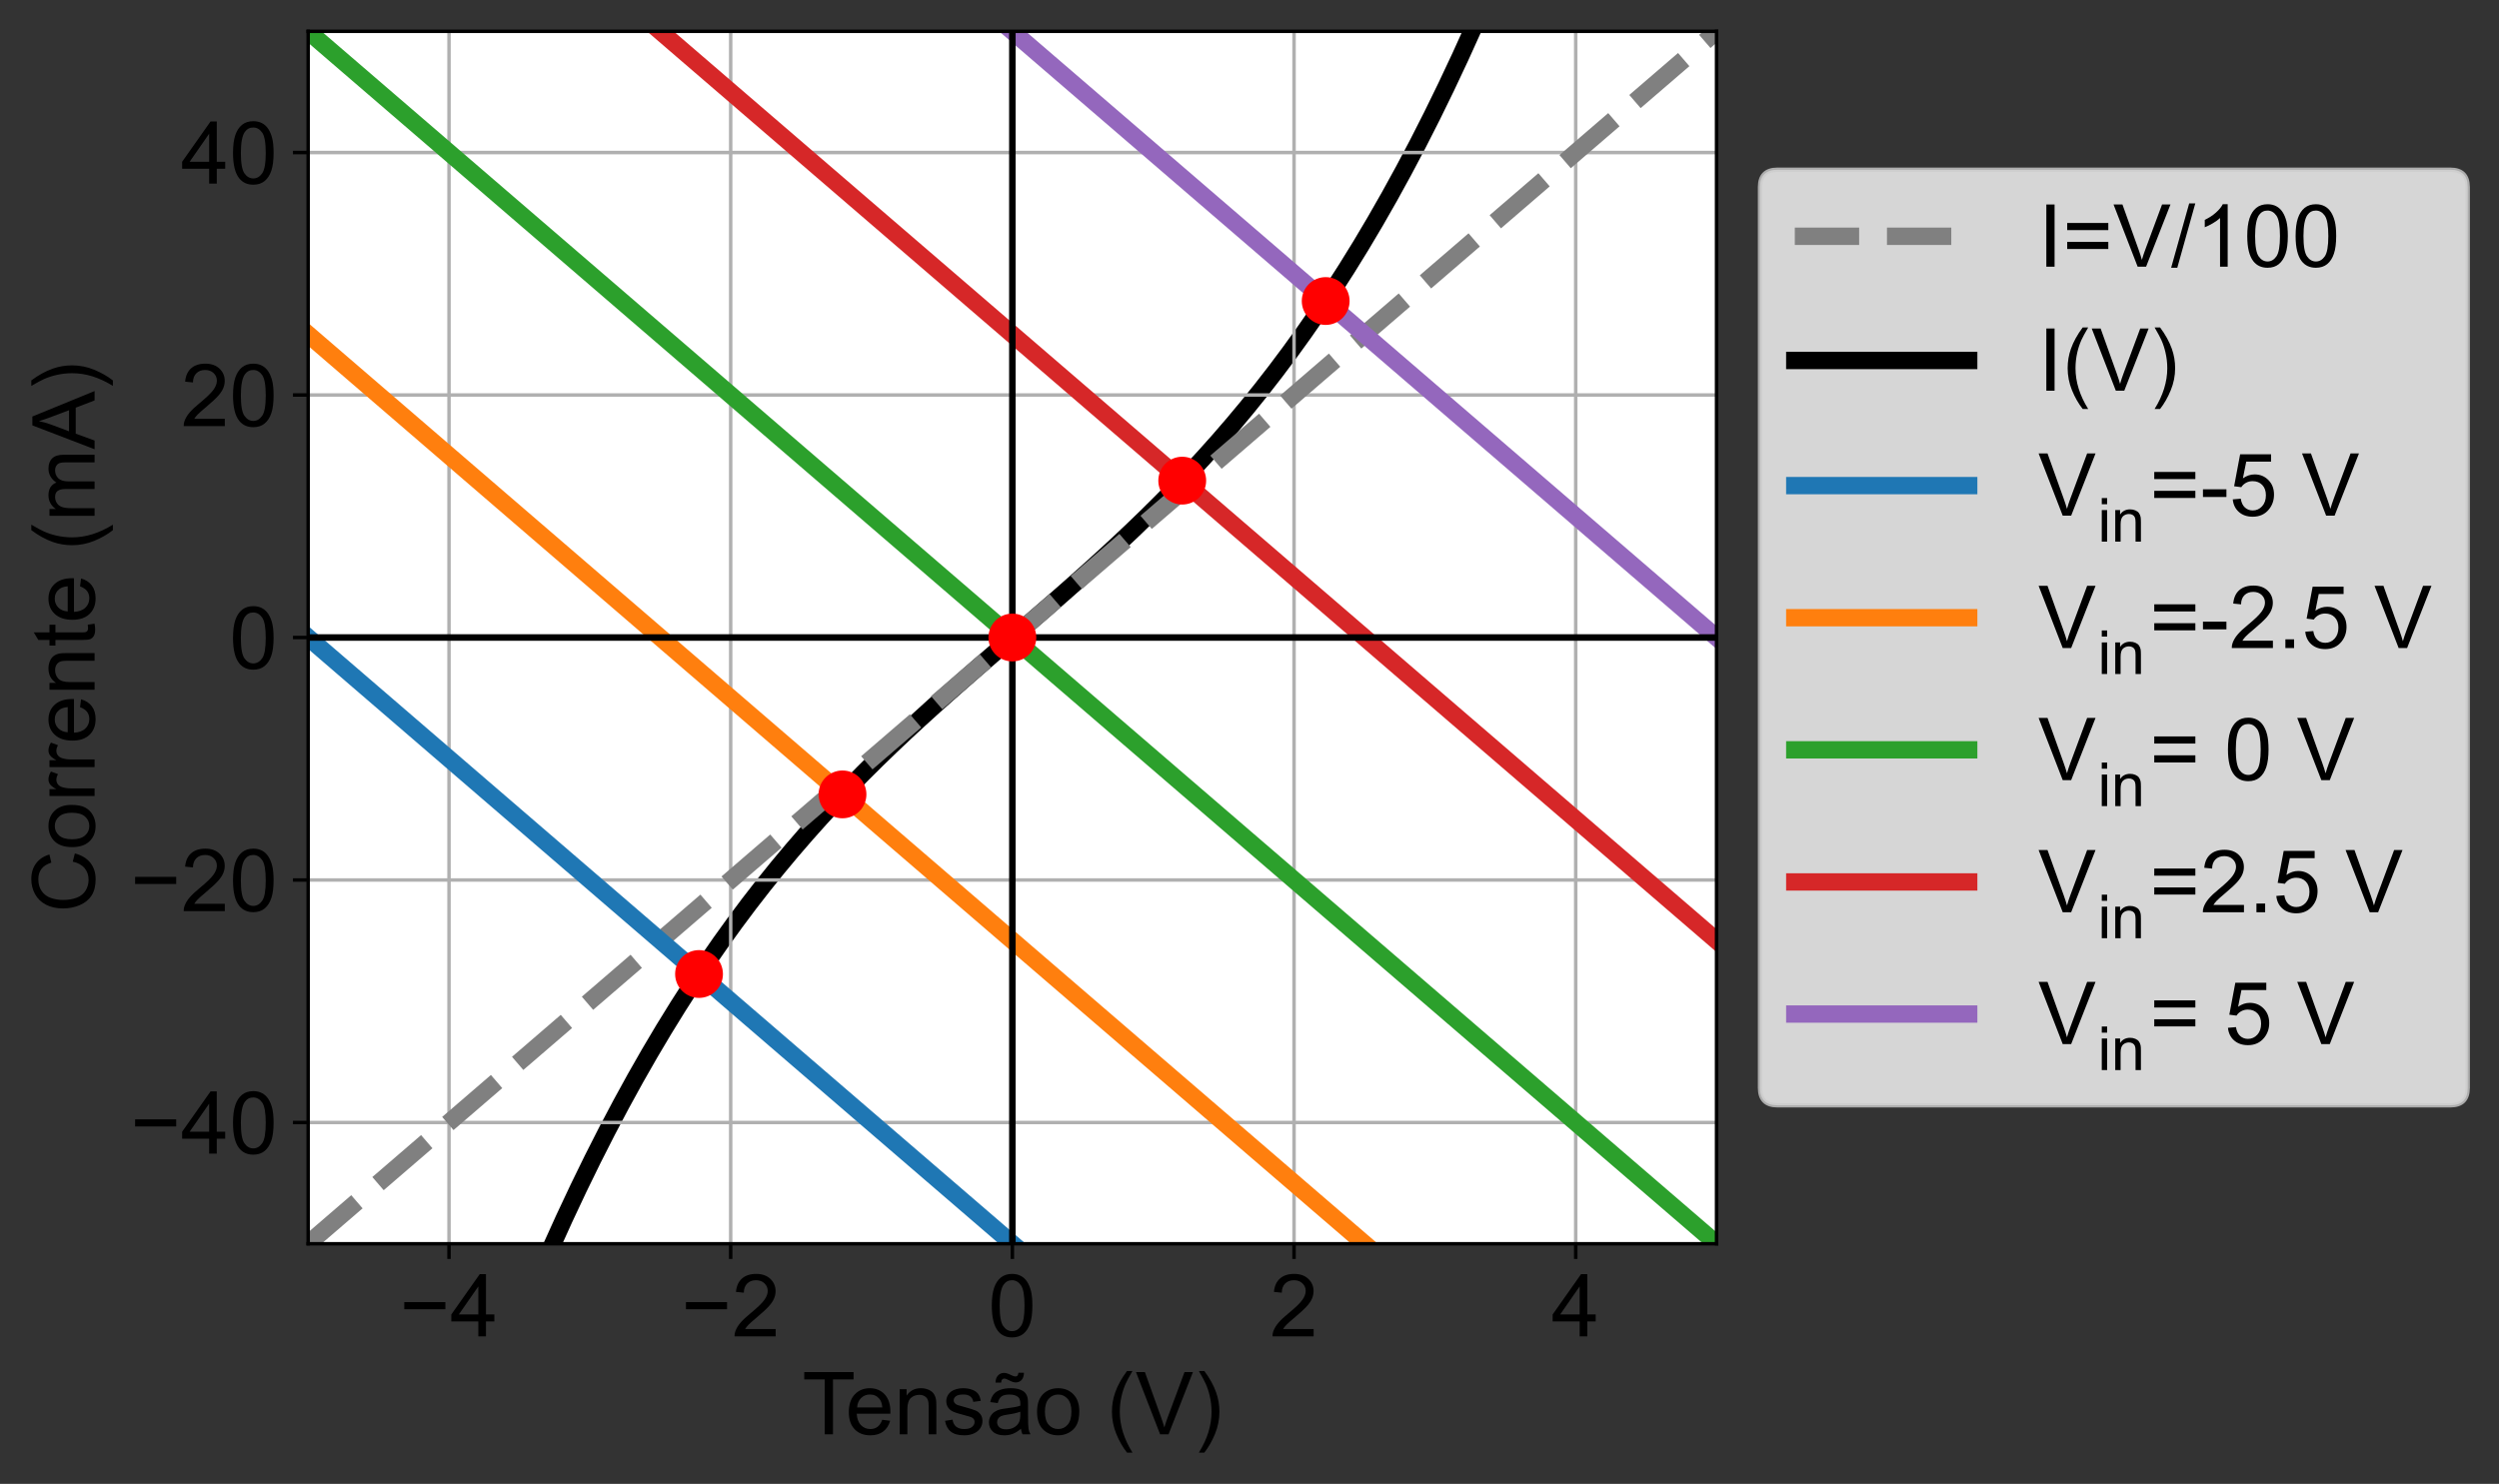 <?xml version="1.0" encoding="utf-8" standalone="no"?>
<!DOCTYPE svg PUBLIC "-//W3C//DTD SVG 1.1//EN"
  "http://www.w3.org/Graphics/SVG/1.1/DTD/svg11.dtd">
<!-- Created with matplotlib (https://matplotlib.org/) -->
<svg height="341.459pt" version="1.1" viewBox="0 0 574.894 341.459" width="574.894pt" xmlns="http://www.w3.org/2000/svg" xmlns:xlink="http://www.w3.org/1999/xlink">
 <rect x="0" y="0" width="574.894" height="341.459" fill="#333333" stroke="none"/>
 <defs>
  <style type="text/css">
*{stroke-linecap:butt;stroke-linejoin:round;}
  </style>
 </defs>
 <g id="figure_1">
  <g id="patch_1">
   <path d="M 0 341.459 
L 574.894 341.459 
L 574.894 0 
L 0 0 
z
" style="fill:none;"/>
  </g>
  <g id="axes_1">
   <g id="patch_2">
    <path d="M 70.894 286.2 
L 394.894 286.2 
L 394.894 7.2 
L 70.894 7.2 
z
" style="fill:#ffffff;"/>
   </g>
   <g id="line2d_1">
    <path clip-path="url(#p8c6a781785)" d="M 105.074 342.459 
L 106.894 337.245 
L 110.166 328.198 
L 113.439 319.475 
L 116.712 311.067 
L 119.985 302.964 
L 123.257 295.16 
L 126.53 287.644 
L 129.803 280.409 
L 133.076 273.446 
L 136.348 266.746 
L 139.621 260.3 
L 142.894 254.1 
L 146.166 248.137 
L 149.439 242.403 
L 152.712 236.888 
L 155.985 231.586 
L 159.257 226.485 
L 162.53 221.579 
L 165.803 216.859 
L 169.076 212.315 
L 172.348 207.939 
L 175.621 203.723 
L 178.894 199.658 
L 182.166 195.736 
L 185.439 191.947 
L 188.712 188.283 
L 191.985 184.735 
L 195.257 181.296 
L 198.53 177.955 
L 201.803 174.705 
L 205.076 171.537 
L 208.348 168.443 
L 211.621 165.413 
L 214.894 162.439 
L 218.166 159.513 
L 221.439 156.625 
L 224.712 153.768 
L 227.985 150.932 
L 231.257 148.109 
L 234.53 145.291 
L 237.803 142.468 
L 241.076 139.632 
L 244.348 136.775 
L 247.621 133.887 
L 250.894 130.961 
L 254.166 127.987 
L 257.439 124.957 
L 260.712 121.863 
L 263.985 118.695 
L 267.257 115.445 
L 270.53 112.104 
L 273.803 108.665 
L 277.076 105.117 
L 280.348 101.453 
L 283.621 97.664 
L 286.894 93.742 
L 290.166 89.677 
L 293.439 85.461 
L 296.712 81.085 
L 299.985 76.541 
L 303.257 71.821 
L 306.53 66.915 
L 309.803 61.814 
L 313.076 56.512 
L 316.348 50.997 
L 319.621 45.263 
L 322.894 39.3 
L 326.166 33.1 
L 329.439 26.654 
L 332.712 19.954 
L 335.985 12.991 
L 339.257 5.756 
L 342.199 -1 
" style="fill:none;stroke:#000000;stroke-linecap:square;stroke-width:4;"/>
   </g>
   <g id="matplotlib.axis_1">
    <g id="xtick_1">
     <g id="line2d_2">
      <path clip-path="url(#p8c6a781785)" d="M 103.294 286.2 
L 103.294 7.2 
" style="fill:none;stroke:#b0b0b0;stroke-linecap:square;stroke-width:0.8;"/>
     </g>
     <g id="line2d_3">
      <defs>
       <path d="M 0 0 
L 0 3.5 
" id="mab8cf3e374" style="stroke:#000000;stroke-width:0.8;"/>
      </defs>
      <g>
       <use style="stroke:#000000;stroke-width:0.8;" x="103.294" xlink:href="#mab8cf3e374" y="286.2"/>
      </g>
     </g>
     <g id="text_1">
      <!-- −4 -->
      <defs>
       <path d="M 52.828 31.203 
L 5.562 31.203 
L 5.562 39.406 
L 52.828 39.406 
z
" id="ArialMT-8722"/>
       <path d="M 32.328 0 
L 32.328 17.141 
L 1.266 17.141 
L 1.266 25.203 
L 33.938 71.578 
L 41.109 71.578 
L 41.109 25.203 
L 50.781 25.203 
L 50.781 17.141 
L 41.109 17.141 
L 41.109 0 
z
M 32.328 25.203 
L 32.328 57.469 
L 9.906 25.203 
z
" id="ArialMT-52"/>
      </defs>
      <g transform="translate(91.892 307.516)scale(0.2 -0.2)">
       <use xlink:href="#ArialMT-8722"/>
       <use x="58.398" xlink:href="#ArialMT-52"/>
      </g>
     </g>
    </g>
    <g id="xtick_2">
     <g id="line2d_4">
      <path clip-path="url(#p8c6a781785)" d="M 168.094 286.2 
L 168.094 7.2 
" style="fill:none;stroke:#b0b0b0;stroke-linecap:square;stroke-width:0.8;"/>
     </g>
     <g id="line2d_5">
      <g>
       <use style="stroke:#000000;stroke-width:0.8;" x="168.094" xlink:href="#mab8cf3e374" y="286.2"/>
      </g>
     </g>
     <g id="text_2">
      <!-- −2 -->
      <defs>
       <path d="M 50.344 8.453 
L 50.344 0 
L 3.031 0 
Q 2.938 3.172 4.047 6.109 
Q 5.859 10.938 9.828 15.625 
Q 13.812 20.312 21.344 26.469 
Q 33.016 36.031 37.109 41.625 
Q 41.219 47.219 41.219 52.203 
Q 41.219 57.422 37.469 61 
Q 33.734 64.594 27.734 64.594 
Q 21.391 64.594 17.578 60.781 
Q 13.766 56.984 13.719 50.25 
L 4.688 51.172 
Q 5.609 61.281 11.656 66.578 
Q 17.719 71.875 27.938 71.875 
Q 38.234 71.875 44.234 66.156 
Q 50.25 60.453 50.25 52 
Q 50.25 47.703 48.484 43.547 
Q 46.734 39.406 42.656 34.812 
Q 38.578 30.219 29.109 22.219 
Q 21.188 15.578 18.938 13.203 
Q 16.703 10.844 15.234 8.453 
z
" id="ArialMT-50"/>
      </defs>
      <g transform="translate(156.692 307.516)scale(0.2 -0.2)">
       <use xlink:href="#ArialMT-8722"/>
       <use x="58.398" xlink:href="#ArialMT-50"/>
      </g>
     </g>
    </g>
    <g id="xtick_3">
     <g id="line2d_6">
      <path clip-path="url(#p8c6a781785)" d="M 232.894 286.2 
L 232.894 7.2 
" style="fill:none;stroke:#b0b0b0;stroke-linecap:square;stroke-width:0.8;"/>
     </g>
     <g id="line2d_7">
      <g>
       <use style="stroke:#000000;stroke-width:0.8;" x="232.894" xlink:href="#mab8cf3e374" y="286.2"/>
      </g>
     </g>
     <g id="text_3">
      <!-- 0 -->
      <defs>
       <path d="M 4.156 35.297 
Q 4.156 48 6.766 55.734 
Q 9.375 63.484 14.516 67.672 
Q 19.672 71.875 27.484 71.875 
Q 33.25 71.875 37.594 69.547 
Q 41.938 67.234 44.766 62.859 
Q 47.609 58.5 49.219 52.219 
Q 50.828 45.953 50.828 35.297 
Q 50.828 22.703 48.234 14.969 
Q 45.656 7.234 40.5 3 
Q 35.359 -1.219 27.484 -1.219 
Q 17.141 -1.219 11.234 6.203 
Q 4.156 15.141 4.156 35.297 
z
M 13.188 35.297 
Q 13.188 17.672 17.312 11.828 
Q 21.438 6 27.484 6 
Q 33.547 6 37.672 11.859 
Q 41.797 17.719 41.797 35.297 
Q 41.797 52.984 37.672 58.781 
Q 33.547 64.594 27.391 64.594 
Q 21.344 64.594 17.719 59.469 
Q 13.188 52.938 13.188 35.297 
z
" id="ArialMT-48"/>
      </defs>
      <g transform="translate(227.333 307.516)scale(0.2 -0.2)">
       <use xlink:href="#ArialMT-48"/>
      </g>
     </g>
    </g>
    <g id="xtick_4">
     <g id="line2d_8">
      <path clip-path="url(#p8c6a781785)" d="M 297.694 286.2 
L 297.694 7.2 
" style="fill:none;stroke:#b0b0b0;stroke-linecap:square;stroke-width:0.8;"/>
     </g>
     <g id="line2d_9">
      <g>
       <use style="stroke:#000000;stroke-width:0.8;" x="297.694" xlink:href="#mab8cf3e374" y="286.2"/>
      </g>
     </g>
     <g id="text_4">
      <!-- 2 -->
      <g transform="translate(292.133 307.516)scale(0.2 -0.2)">
       <use xlink:href="#ArialMT-50"/>
      </g>
     </g>
    </g>
    <g id="xtick_5">
     <g id="line2d_10">
      <path clip-path="url(#p8c6a781785)" d="M 362.494 286.2 
L 362.494 7.2 
" style="fill:none;stroke:#b0b0b0;stroke-linecap:square;stroke-width:0.8;"/>
     </g>
     <g id="line2d_11">
      <g>
       <use style="stroke:#000000;stroke-width:0.8;" x="362.494" xlink:href="#mab8cf3e374" y="286.2"/>
      </g>
     </g>
     <g id="text_5">
      <!-- 4 -->
      <g transform="translate(356.933 307.516)scale(0.2 -0.2)">
       <use xlink:href="#ArialMT-52"/>
      </g>
     </g>
    </g>
    <g id="text_6">
     <!-- Tensão (V) -->
     <defs>
      <path d="M 25.922 0 
L 25.922 63.141 
L 2.344 63.141 
L 2.344 71.578 
L 59.078 71.578 
L 59.078 63.141 
L 35.406 63.141 
L 35.406 0 
z
" id="ArialMT-84"/>
      <path d="M 42.094 16.703 
L 51.172 15.578 
Q 49.031 7.625 43.219 3.219 
Q 37.406 -1.172 28.375 -1.172 
Q 17 -1.172 10.328 5.828 
Q 3.656 12.844 3.656 25.484 
Q 3.656 38.578 10.391 45.797 
Q 17.141 53.031 27.875 53.031 
Q 38.281 53.031 44.875 45.953 
Q 51.469 38.875 51.469 26.031 
Q 51.469 25.25 51.422 23.688 
L 12.75 23.688 
Q 13.234 15.141 17.578 10.594 
Q 21.922 6.062 28.422 6.062 
Q 33.25 6.062 36.672 8.594 
Q 40.094 11.141 42.094 16.703 
z
M 13.234 30.906 
L 42.188 30.906 
Q 41.609 37.453 38.875 40.719 
Q 34.672 45.797 27.984 45.797 
Q 21.922 45.797 17.797 41.75 
Q 13.672 37.703 13.234 30.906 
z
" id="ArialMT-101"/>
      <path d="M 6.594 0 
L 6.594 51.859 
L 14.5 51.859 
L 14.5 44.484 
Q 20.219 53.031 31 53.031 
Q 35.688 53.031 39.625 51.344 
Q 43.562 49.656 45.516 46.922 
Q 47.469 44.188 48.25 40.438 
Q 48.734 37.984 48.734 31.891 
L 48.734 0 
L 39.938 0 
L 39.938 31.547 
Q 39.938 36.922 38.906 39.578 
Q 37.891 42.234 35.281 43.812 
Q 32.672 45.406 29.156 45.406 
Q 23.531 45.406 19.453 41.844 
Q 15.375 38.281 15.375 28.328 
L 15.375 0 
z
" id="ArialMT-110"/>
      <path d="M 3.078 15.484 
L 11.766 16.844 
Q 12.5 11.625 15.844 8.844 
Q 19.188 6.062 25.203 6.062 
Q 31.25 6.062 34.172 8.516 
Q 37.109 10.984 37.109 14.312 
Q 37.109 17.281 34.516 19 
Q 32.719 20.172 25.531 21.969 
Q 15.875 24.422 12.141 26.203 
Q 8.406 27.984 6.469 31.125 
Q 4.547 34.281 4.547 38.094 
Q 4.547 41.547 6.125 44.5 
Q 7.719 47.469 10.453 49.422 
Q 12.5 50.922 16.031 51.969 
Q 19.578 53.031 23.641 53.031 
Q 29.734 53.031 34.344 51.266 
Q 38.969 49.516 41.156 46.5 
Q 43.359 43.5 44.188 38.484 
L 35.594 37.312 
Q 35.016 41.312 32.203 43.547 
Q 29.391 45.797 24.266 45.797 
Q 18.219 45.797 15.625 43.797 
Q 13.031 41.797 13.031 39.109 
Q 13.031 37.406 14.109 36.031 
Q 15.188 34.625 17.484 33.688 
Q 18.797 33.203 25.25 31.453 
Q 34.578 28.953 38.25 27.359 
Q 41.938 25.781 44.031 22.75 
Q 46.141 19.734 46.141 15.234 
Q 46.141 10.844 43.578 6.953 
Q 41.016 3.078 36.172 0.953 
Q 31.344 -1.172 25.25 -1.172 
Q 15.141 -1.172 9.844 3.031 
Q 4.547 7.234 3.078 15.484 
z
" id="ArialMT-115"/>
      <path d="M 40.438 6.391 
Q 35.547 2.25 31.031 0.531 
Q 26.516 -1.172 21.344 -1.172 
Q 12.797 -1.172 8.203 3 
Q 3.609 7.172 3.609 13.672 
Q 3.609 17.484 5.344 20.625 
Q 7.078 23.781 9.891 25.688 
Q 12.703 27.594 16.219 28.562 
Q 18.797 29.25 24.031 29.891 
Q 34.672 31.156 39.703 32.906 
Q 39.75 34.719 39.75 35.203 
Q 39.75 40.578 37.25 42.781 
Q 33.891 45.75 27.25 45.75 
Q 21.047 45.75 18.094 43.578 
Q 15.141 41.406 13.719 35.891 
L 5.125 37.062 
Q 6.297 42.578 8.984 45.969 
Q 11.672 49.359 16.75 51.188 
Q 21.828 53.031 28.516 53.031 
Q 35.156 53.031 39.297 51.469 
Q 43.453 49.906 45.406 47.531 
Q 47.359 45.172 48.141 41.547 
Q 48.578 39.312 48.578 33.453 
L 48.578 21.734 
Q 48.578 9.469 49.141 6.219 
Q 49.703 2.984 51.375 0 
L 42.188 0 
Q 40.828 2.734 40.438 6.391 
z
M 39.703 26.031 
Q 34.906 24.078 25.344 22.703 
Q 19.922 21.922 17.672 20.938 
Q 15.438 19.969 14.203 18.094 
Q 12.984 16.219 12.984 13.922 
Q 12.984 10.406 15.641 8.062 
Q 18.312 5.719 23.438 5.719 
Q 28.516 5.719 32.469 7.938 
Q 36.422 10.156 38.281 14.016 
Q 39.703 17 39.703 22.797 
z
M 11.219 59.516 
Q 11.172 64.594 14 67.625 
Q 16.781 70.656 21.125 70.656 
Q 24.156 70.656 29.375 68.016 
Q 32.266 66.547 33.969 66.547 
Q 35.531 66.547 36.359 67.406 
Q 37.188 68.266 37.531 70.797 
L 43.891 70.797 
Q 43.734 65.234 41.078 62.453 
Q 38.422 59.672 34.312 59.672 
Q 31.234 59.672 26.203 62.406 
Q 22.938 64.156 21.422 64.156 
Q 19.766 64.156 18.734 62.984 
Q 17.656 61.812 17.719 59.516 
z
" id="ArialMT-227"/>
      <path d="M 3.328 25.922 
Q 3.328 40.328 11.328 47.266 
Q 18.016 53.031 27.641 53.031 
Q 38.328 53.031 45.109 46.016 
Q 51.906 39.016 51.906 26.656 
Q 51.906 16.656 48.906 10.906 
Q 45.906 5.172 40.156 2 
Q 34.422 -1.172 27.641 -1.172 
Q 16.75 -1.172 10.031 5.812 
Q 3.328 12.797 3.328 25.922 
z
M 12.359 25.922 
Q 12.359 15.969 16.703 11.016 
Q 21.047 6.062 27.641 6.062 
Q 34.188 6.062 38.531 11.031 
Q 42.875 16.016 42.875 26.219 
Q 42.875 35.844 38.5 40.797 
Q 34.125 45.75 27.641 45.75 
Q 21.047 45.75 16.703 40.812 
Q 12.359 35.891 12.359 25.922 
z
" id="ArialMT-111"/>
      <path id="ArialMT-32"/>
      <path d="M 23.391 -21.047 
Q 16.109 -11.859 11.078 0.438 
Q 6.062 12.75 6.062 25.922 
Q 6.062 37.547 9.812 48.188 
Q 14.203 60.547 23.391 72.797 
L 29.688 72.797 
Q 23.781 62.641 21.875 58.297 
Q 18.891 51.562 17.188 44.234 
Q 15.094 35.109 15.094 25.875 
Q 15.094 2.391 29.688 -21.047 
z
" id="ArialMT-40"/>
      <path d="M 28.172 0 
L 0.438 71.578 
L 10.688 71.578 
L 29.297 19.578 
Q 31.547 13.328 33.062 7.859 
Q 34.719 13.719 36.922 19.578 
L 56.25 71.578 
L 65.922 71.578 
L 37.891 0 
z
" id="ArialMT-86"/>
      <path d="M 12.359 -21.047 
L 6.062 -21.047 
Q 20.656 2.391 20.656 25.875 
Q 20.656 35.062 18.562 44.094 
Q 16.891 51.422 13.922 58.156 
Q 12.016 62.547 6.062 72.797 
L 12.359 72.797 
Q 21.531 60.547 25.922 48.188 
Q 29.688 37.547 29.688 25.922 
Q 29.688 12.75 24.625 0.438 
Q 19.578 -11.859 12.359 -21.047 
z
" id="ArialMT-41"/>
     </defs>
     <g transform="translate(184.547 330.05)scale(0.2 -0.2)">
      <use xlink:href="#ArialMT-84"/>
      <use x="49.959" xlink:href="#ArialMT-101"/>
      <use x="105.574" xlink:href="#ArialMT-110"/>
      <use x="161.189" xlink:href="#ArialMT-115"/>
      <use x="211.189" xlink:href="#ArialMT-227"/>
      <use x="266.805" xlink:href="#ArialMT-111"/>
      <use x="322.42" xlink:href="#ArialMT-32"/>
      <use x="350.203" xlink:href="#ArialMT-40"/>
      <use x="383.504" xlink:href="#ArialMT-86"/>
      <use x="450.203" xlink:href="#ArialMT-41"/>
     </g>
    </g>
   </g>
   <g id="matplotlib.axis_2">
    <g id="ytick_1">
     <g id="line2d_12">
      <path clip-path="url(#p8c6a781785)" d="M 70.894 258.3 
L 394.894 258.3 
" style="fill:none;stroke:#b0b0b0;stroke-linecap:square;stroke-width:0.8;"/>
     </g>
     <g id="line2d_13">
      <defs>
       <path d="M 0 0 
L -3.5 0 
" id="mda4d719711" style="stroke:#000000;stroke-width:0.8;"/>
      </defs>
      <g>
       <use style="stroke:#000000;stroke-width:0.8;" x="70.894" xlink:href="#mda4d719711" y="258.3"/>
      </g>
     </g>
     <g id="text_7">
      <!-- −40 -->
      <g transform="translate(29.969 265.458)scale(0.2 -0.2)">
       <use xlink:href="#ArialMT-8722"/>
       <use x="58.398" xlink:href="#ArialMT-52"/>
       <use x="114.014" xlink:href="#ArialMT-48"/>
      </g>
     </g>
    </g>
    <g id="ytick_2">
     <g id="line2d_14">
      <path clip-path="url(#p8c6a781785)" d="M 70.894 202.5 
L 394.894 202.5 
" style="fill:none;stroke:#b0b0b0;stroke-linecap:square;stroke-width:0.8;"/>
     </g>
     <g id="line2d_15">
      <g>
       <use style="stroke:#000000;stroke-width:0.8;" x="70.894" xlink:href="#mda4d719711" y="202.5"/>
      </g>
     </g>
     <g id="text_8">
      <!-- −20 -->
      <g transform="translate(29.969 209.658)scale(0.2 -0.2)">
       <use xlink:href="#ArialMT-8722"/>
       <use x="58.398" xlink:href="#ArialMT-50"/>
       <use x="114.014" xlink:href="#ArialMT-48"/>
      </g>
     </g>
    </g>
    <g id="ytick_3">
     <g id="line2d_16">
      <path clip-path="url(#p8c6a781785)" d="M 70.894 146.7 
L 394.894 146.7 
" style="fill:none;stroke:#b0b0b0;stroke-linecap:square;stroke-width:0.8;"/>
     </g>
     <g id="line2d_17">
      <g>
       <use style="stroke:#000000;stroke-width:0.8;" x="70.894" xlink:href="#mda4d719711" y="146.7"/>
      </g>
     </g>
     <g id="text_9">
      <!-- 0 -->
      <g transform="translate(52.772 153.858)scale(0.2 -0.2)">
       <use xlink:href="#ArialMT-48"/>
      </g>
     </g>
    </g>
    <g id="ytick_4">
     <g id="line2d_18">
      <path clip-path="url(#p8c6a781785)" d="M 70.894 90.9 
L 394.894 90.9 
" style="fill:none;stroke:#b0b0b0;stroke-linecap:square;stroke-width:0.8;"/>
     </g>
     <g id="line2d_19">
      <g>
       <use style="stroke:#000000;stroke-width:0.8;" x="70.894" xlink:href="#mda4d719711" y="90.9"/>
      </g>
     </g>
     <g id="text_10">
      <!-- 20 -->
      <g transform="translate(41.65 98.058)scale(0.2 -0.2)">
       <use xlink:href="#ArialMT-50"/>
       <use x="55.615" xlink:href="#ArialMT-48"/>
      </g>
     </g>
    </g>
    <g id="ytick_5">
     <g id="line2d_20">
      <path clip-path="url(#p8c6a781785)" d="M 70.894 35.1 
L 394.894 35.1 
" style="fill:none;stroke:#b0b0b0;stroke-linecap:square;stroke-width:0.8;"/>
     </g>
     <g id="line2d_21">
      <g>
       <use style="stroke:#000000;stroke-width:0.8;" x="70.894" xlink:href="#mda4d719711" y="35.1"/>
      </g>
     </g>
     <g id="text_11">
      <!-- 40 -->
      <g transform="translate(41.65 42.258)scale(0.2 -0.2)">
       <use xlink:href="#ArialMT-52"/>
       <use x="55.615" xlink:href="#ArialMT-48"/>
      </g>
     </g>
    </g>
    <g id="text_12">
     <!-- Corrente (mA) -->
     <defs>
      <path d="M 58.797 25.094 
L 68.266 22.703 
Q 65.281 11.031 57.547 4.906 
Q 49.812 -1.219 38.625 -1.219 
Q 27.047 -1.219 19.797 3.484 
Q 12.547 8.203 8.766 17.141 
Q 4.984 26.078 4.984 36.328 
Q 4.984 47.516 9.25 55.828 
Q 13.531 64.156 21.406 68.469 
Q 29.297 72.797 38.766 72.797 
Q 49.516 72.797 56.828 67.328 
Q 64.156 61.859 67.047 51.953 
L 57.719 49.75 
Q 55.219 57.562 50.484 61.125 
Q 45.75 64.703 38.578 64.703 
Q 30.328 64.703 24.781 60.734 
Q 19.234 56.781 16.984 50.109 
Q 14.75 43.453 14.75 36.375 
Q 14.75 27.25 17.406 20.438 
Q 20.062 13.625 25.672 10.25 
Q 31.297 6.891 37.844 6.891 
Q 45.797 6.891 51.312 11.469 
Q 56.844 16.062 58.797 25.094 
z
" id="ArialMT-67"/>
      <path d="M 6.5 0 
L 6.5 51.859 
L 14.406 51.859 
L 14.406 44 
Q 17.438 49.516 20 51.266 
Q 22.562 53.031 25.641 53.031 
Q 30.078 53.031 34.672 50.203 
L 31.641 42.047 
Q 28.422 43.953 25.203 43.953 
Q 22.312 43.953 20.016 42.219 
Q 17.719 40.484 16.75 37.406 
Q 15.281 32.719 15.281 27.156 
L 15.281 0 
z
" id="ArialMT-114"/>
      <path d="M 25.781 7.859 
L 27.047 0.094 
Q 23.344 -0.688 20.406 -0.688 
Q 15.625 -0.688 12.984 0.828 
Q 10.359 2.344 9.281 4.812 
Q 8.203 7.281 8.203 15.188 
L 8.203 45.016 
L 1.766 45.016 
L 1.766 51.859 
L 8.203 51.859 
L 8.203 64.703 
L 16.938 69.969 
L 16.938 51.859 
L 25.781 51.859 
L 25.781 45.016 
L 16.938 45.016 
L 16.938 14.703 
Q 16.938 10.938 17.406 9.859 
Q 17.875 8.797 18.922 8.156 
Q 19.969 7.516 21.922 7.516 
Q 23.391 7.516 25.781 7.859 
z
" id="ArialMT-116"/>
      <path d="M 6.594 0 
L 6.594 51.859 
L 14.453 51.859 
L 14.453 44.578 
Q 16.891 48.391 20.938 50.703 
Q 25 53.031 30.172 53.031 
Q 35.938 53.031 39.625 50.641 
Q 43.312 48.25 44.828 43.953 
Q 50.984 53.031 60.844 53.031 
Q 68.562 53.031 72.703 48.75 
Q 76.859 44.484 76.859 35.594 
L 76.859 0 
L 68.109 0 
L 68.109 32.672 
Q 68.109 37.938 67.25 40.25 
Q 66.406 42.578 64.156 43.984 
Q 61.922 45.406 58.891 45.406 
Q 53.422 45.406 49.797 41.766 
Q 46.188 38.141 46.188 30.125 
L 46.188 0 
L 37.406 0 
L 37.406 33.688 
Q 37.406 39.547 35.25 42.469 
Q 33.109 45.406 28.219 45.406 
Q 24.516 45.406 21.359 43.453 
Q 18.219 41.5 16.797 37.734 
Q 15.375 33.984 15.375 26.906 
L 15.375 0 
z
" id="ArialMT-109"/>
      <path d="M -0.141 0 
L 27.344 71.578 
L 37.547 71.578 
L 66.844 0 
L 56.062 0 
L 47.703 21.688 
L 17.781 21.688 
L 9.906 0 
z
M 20.516 29.391 
L 44.781 29.391 
L 37.312 49.219 
Q 33.891 58.25 32.234 64.062 
Q 30.859 57.172 28.375 50.391 
z
" id="ArialMT-65"/>
     </defs>
     <g transform="translate(21.759 210.041)rotate(-90)scale(0.2 -0.2)">
      <use xlink:href="#ArialMT-67"/>
      <use x="72.217" xlink:href="#ArialMT-111"/>
      <use x="127.832" xlink:href="#ArialMT-114"/>
      <use x="161.133" xlink:href="#ArialMT-114"/>
      <use x="194.434" xlink:href="#ArialMT-101"/>
      <use x="250.049" xlink:href="#ArialMT-110"/>
      <use x="305.664" xlink:href="#ArialMT-116"/>
      <use x="333.447" xlink:href="#ArialMT-101"/>
      <use x="389.062" xlink:href="#ArialMT-32"/>
      <use x="416.846" xlink:href="#ArialMT-40"/>
      <use x="450.146" xlink:href="#ArialMT-109"/>
      <use x="533.447" xlink:href="#ArialMT-65"/>
      <use x="600.146" xlink:href="#ArialMT-41"/>
     </g>
    </g>
   </g>
   <g id="line2d_22">
    <path clip-path="url(#p8c6a781785)" d="M 70.894 286.2 
L 74.166 283.382 
L 77.439 280.564 
L 80.712 277.745 
L 83.985 274.927 
L 87.257 272.109 
L 90.53 269.291 
L 93.803 266.473 
L 97.076 263.655 
L 100.348 260.836 
L 103.621 258.018 
L 106.894 255.2 
L 110.166 252.382 
L 113.439 249.564 
L 116.712 246.745 
L 119.985 243.927 
L 123.257 241.109 
L 126.53 238.291 
L 129.803 235.473 
L 133.076 232.655 
L 136.348 229.836 
L 139.621 227.018 
L 142.894 224.2 
L 146.166 221.382 
L 149.439 218.564 
L 152.712 215.745 
L 155.985 212.927 
L 159.257 210.109 
L 162.53 207.291 
L 165.803 204.473 
L 169.076 201.655 
L 172.348 198.836 
L 175.621 196.018 
L 178.894 193.2 
L 182.166 190.382 
L 185.439 187.564 
L 188.712 184.745 
L 191.985 181.927 
L 195.257 179.109 
L 198.53 176.291 
L 201.803 173.473 
L 205.076 170.655 
L 208.348 167.836 
L 211.621 165.018 
L 214.894 162.2 
L 218.166 159.382 
L 221.439 156.564 
L 224.712 153.745 
L 227.985 150.927 
L 231.257 148.109 
L 234.53 145.291 
L 237.803 142.473 
L 241.076 139.655 
L 244.348 136.836 
L 247.621 134.018 
L 250.894 131.2 
L 254.166 128.382 
L 257.439 125.564 
L 260.712 122.745 
L 263.985 119.927 
L 267.257 117.109 
L 270.53 114.291 
L 273.803 111.473 
L 277.076 108.655 
L 280.348 105.836 
L 283.621 103.018 
L 286.894 100.2 
L 290.166 97.382 
L 293.439 94.564 
L 296.712 91.745 
L 299.985 88.927 
L 303.257 86.109 
L 306.53 83.291 
L 309.803 80.473 
L 313.076 77.655 
L 316.348 74.836 
L 319.621 72.018 
L 322.894 69.2 
L 326.166 66.382 
L 329.439 63.564 
L 332.712 60.745 
L 335.985 57.927 
L 339.257 55.109 
L 342.53 52.291 
L 345.803 49.473 
L 349.076 46.655 
L 352.348 43.836 
L 355.621 41.018 
L 358.894 38.2 
L 362.166 35.382 
L 365.439 32.564 
L 368.712 29.745 
L 371.985 26.927 
L 375.257 24.109 
L 378.53 21.291 
L 381.803 18.473 
L 385.076 15.655 
L 388.348 12.836 
L 391.621 10.018 
L 394.894 7.2 
" style="fill:none;stroke:#808080;stroke-dasharray:14.8,6.4;stroke-dashoffset:0;stroke-width:4;"/>
   </g>
   <g id="line2d_23">
    <path clip-path="url(#p8c6a781785)" d="M 298.227 342.459 
L 292.172 337.245 
L 281.666 328.198 
L 271.536 319.475 
L 261.771 311.067 
L 252.362 302.964 
L 243.299 295.16 
L 234.571 287.644 
L 226.169 280.409 
L 218.083 273.446 
L 210.302 266.746 
L 202.816 260.3 
L 195.616 254.1 
L 188.691 248.137 
L 182.032 242.403 
L 175.629 236.888 
L 169.471 231.586 
L 163.548 226.485 
L 157.85 221.579 
L 152.368 216.859 
L 147.092 212.315 
L 142.01 207.939 
L 137.114 203.723 
L 132.394 199.658 
L 127.838 195.736 
L 123.438 191.947 
L 119.183 188.283 
L 115.064 184.735 
L 111.069 181.296 
L 107.19 177.955 
L 103.416 174.705 
L 99.737 171.537 
L 96.144 168.443 
L 92.625 165.413 
L 89.172 162.439 
L 85.773 159.513 
L 82.42 156.625 
L 79.102 153.768 
L 75.808 150.932 
L 72.53 148.109 
L 69.257 145.291 
L 65.979 142.468 
L 62.686 139.632 
L 59.368 136.775 
L 56.014 133.887 
L 52.616 130.961 
L 49.163 127.987 
L 45.644 124.957 
L 42.05 121.863 
L 38.371 118.695 
L 34.597 115.445 
L 30.718 112.104 
L 26.724 108.665 
L 22.604 105.117 
L 18.349 101.453 
L 13.949 97.664 
L 9.394 93.742 
L 4.673 89.677 
L -0.223 85.461 
L -1 84.791 
" style="fill:none;stroke:#1f77b4;stroke-linecap:square;stroke-width:4;"/>
   </g>
   <g id="line2d_24">
    <path clip-path="url(#p8c6a781785)" d="M 379.227 342.459 
L 373.172 337.245 
L 362.666 328.198 
L 352.536 319.475 
L 342.771 311.067 
L 333.362 302.964 
L 324.299 295.16 
L 315.571 287.644 
L 307.169 280.409 
L 299.083 273.446 
L 291.302 266.746 
L 283.816 260.3 
L 276.616 254.1 
L 269.691 248.137 
L 263.032 242.403 
L 256.629 236.888 
L 250.471 231.586 
L 244.548 226.485 
L 238.85 221.579 
L 233.368 216.859 
L 228.092 212.315 
L 223.01 207.939 
L 218.114 203.723 
L 213.394 199.658 
L 208.838 195.736 
L 204.438 191.947 
L 200.183 188.283 
L 196.064 184.735 
L 192.069 181.296 
L 188.19 177.955 
L 184.416 174.705 
L 180.737 171.537 
L 177.144 168.443 
L 173.625 165.413 
L 170.172 162.439 
L 166.773 159.513 
L 163.42 156.625 
L 160.102 153.768 
L 156.808 150.932 
L 153.53 148.109 
L 150.257 145.291 
L 146.979 142.468 
L 143.686 139.632 
L 140.368 136.775 
L 137.014 133.887 
L 133.616 130.961 
L 130.163 127.987 
L 126.644 124.957 
L 123.05 121.863 
L 119.371 118.695 
L 115.597 115.445 
L 111.718 112.104 
L 107.724 108.665 
L 103.604 105.117 
L 99.349 101.453 
L 94.949 97.664 
L 90.394 93.742 
L 85.673 89.677 
L 80.777 85.461 
L 75.696 81.085 
L 70.419 76.541 
L 64.937 71.821 
L 59.24 66.915 
L 53.317 61.814 
L 47.159 56.512 
L 40.755 50.997 
L 34.096 45.263 
L 27.172 39.3 
L 19.972 33.1 
L 12.486 26.654 
L 4.705 19.954 
L -1 15.041 
" style="fill:none;stroke:#ff7f0e;stroke-linecap:square;stroke-width:4;"/>
   </g>
   <g id="line2d_25">
    <path clip-path="url(#p8c6a781785)" d="M 460.227 342.459 
L 454.172 337.245 
L 443.666 328.198 
L 433.536 319.475 
L 423.771 311.067 
L 414.362 302.964 
L 405.299 295.16 
L 396.571 287.644 
L 388.169 280.409 
L 380.083 273.446 
L 372.302 266.746 
L 364.816 260.3 
L 357.616 254.1 
L 350.691 248.137 
L 344.032 242.403 
L 337.629 236.888 
L 331.471 231.586 
L 325.548 226.485 
L 319.85 221.579 
L 314.368 216.859 
L 309.092 212.315 
L 304.01 207.939 
L 299.114 203.723 
L 294.394 199.658 
L 289.838 195.736 
L 285.438 191.947 
L 281.183 188.283 
L 277.064 184.735 
L 273.069 181.296 
L 269.19 177.955 
L 265.416 174.705 
L 261.737 171.537 
L 258.144 168.443 
L 254.625 165.413 
L 251.172 162.439 
L 247.773 159.513 
L 244.42 156.625 
L 241.102 153.768 
L 237.808 150.932 
L 234.53 148.109 
L 231.257 145.291 
L 227.979 142.468 
L 224.686 139.632 
L 221.368 136.775 
L 218.014 133.887 
L 214.616 130.961 
L 211.163 127.987 
L 207.644 124.957 
L 204.05 121.863 
L 200.371 118.695 
L 196.597 115.445 
L 192.718 112.104 
L 188.724 108.665 
L 184.604 105.117 
L 180.349 101.453 
L 175.949 97.664 
L 171.394 93.742 
L 166.673 89.677 
L 161.777 85.461 
L 156.696 81.085 
L 151.419 76.541 
L 145.937 71.821 
L 140.24 66.915 
L 134.317 61.814 
L 128.159 56.512 
L 121.755 50.997 
L 115.096 45.263 
L 108.172 39.3 
L 100.972 33.1 
L 93.486 26.654 
L 85.705 19.954 
L 77.618 12.991 
L 69.216 5.756 
L 61.371 -1 
" style="fill:none;stroke:#2ca02c;stroke-linecap:square;stroke-width:4;"/>
   </g>
   <g id="line2d_26">
    <path clip-path="url(#p8c6a781785)" d="M 541.227 342.459 
L 535.172 337.245 
L 524.666 328.198 
L 514.536 319.475 
L 504.771 311.067 
L 495.362 302.964 
L 486.299 295.16 
L 477.571 287.644 
L 469.169 280.409 
L 461.083 273.446 
L 453.302 266.746 
L 445.816 260.3 
L 438.616 254.1 
L 431.691 248.137 
L 425.032 242.403 
L 418.629 236.888 
L 412.471 231.586 
L 406.548 226.485 
L 400.85 221.579 
L 395.368 216.859 
L 390.092 212.315 
L 385.01 207.939 
L 380.114 203.723 
L 375.394 199.658 
L 370.838 195.736 
L 366.438 191.947 
L 362.183 188.283 
L 358.064 184.735 
L 354.069 181.296 
L 350.19 177.955 
L 346.416 174.705 
L 342.737 171.537 
L 339.144 168.443 
L 335.625 165.413 
L 332.172 162.439 
L 328.773 159.513 
L 325.42 156.625 
L 322.102 153.768 
L 318.808 150.932 
L 315.53 148.109 
L 312.257 145.291 
L 308.979 142.468 
L 305.686 139.632 
L 302.368 136.775 
L 299.014 133.887 
L 295.616 130.961 
L 292.163 127.987 
L 288.644 124.957 
L 285.05 121.863 
L 281.371 118.695 
L 277.597 115.445 
L 273.718 112.104 
L 269.724 108.665 
L 265.604 105.117 
L 261.349 101.453 
L 256.949 97.664 
L 252.394 93.742 
L 247.673 89.677 
L 242.777 85.461 
L 237.696 81.085 
L 232.419 76.541 
L 226.937 71.821 
L 221.24 66.915 
L 215.317 61.814 
L 209.159 56.512 
L 202.755 50.997 
L 196.096 45.263 
L 189.172 39.3 
L 181.972 33.1 
L 174.486 26.654 
L 166.705 19.954 
L 158.618 12.991 
L 150.216 5.756 
L 142.371 -1 
" style="fill:none;stroke:#d62728;stroke-linecap:square;stroke-width:4;"/>
   </g>
   <g id="line2d_27">
    <path clip-path="url(#p8c6a781785)" d="M 575.894 302.561 
L 567.299 295.16 
L 558.571 287.644 
L 550.169 280.409 
L 542.083 273.446 
L 534.302 266.746 
L 526.816 260.3 
L 519.616 254.1 
L 512.691 248.137 
L 506.032 242.403 
L 499.629 236.888 
L 493.471 231.586 
L 487.548 226.485 
L 481.85 221.579 
L 476.368 216.859 
L 471.092 212.315 
L 466.01 207.939 
L 461.114 203.723 
L 456.394 199.658 
L 451.838 195.736 
L 447.438 191.947 
L 443.183 188.283 
L 439.064 184.735 
L 435.069 181.296 
L 431.19 177.955 
L 427.416 174.705 
L 423.737 171.537 
L 420.144 168.443 
L 416.625 165.413 
L 413.172 162.439 
L 409.773 159.513 
L 406.42 156.625 
L 403.102 153.768 
L 399.808 150.932 
L 396.53 148.109 
L 393.257 145.291 
L 389.979 142.468 
L 386.686 139.632 
L 383.368 136.775 
L 380.014 133.887 
L 376.616 130.961 
L 373.163 127.987 
L 369.644 124.957 
L 366.05 121.863 
L 362.371 118.695 
L 358.597 115.445 
L 354.718 112.104 
L 350.724 108.665 
L 346.604 105.117 
L 342.349 101.453 
L 337.949 97.664 
L 333.394 93.742 
L 328.673 89.677 
L 323.777 85.461 
L 318.696 81.085 
L 313.419 76.541 
L 307.937 71.821 
L 302.24 66.915 
L 296.317 61.814 
L 290.159 56.512 
L 283.755 50.997 
L 277.096 45.263 
L 270.172 39.3 
L 262.972 33.1 
L 255.486 26.654 
L 247.705 19.954 
L 239.618 12.991 
L 231.216 5.756 
L 223.371 -1 
" style="fill:none;stroke:#9467bd;stroke-linecap:square;stroke-width:4;"/>
   </g>
   <g id="line2d_28">
    <path clip-path="url(#p8c6a781785)" d="M 232.894 286.2 
L 232.894 7.2 
" style="fill:none;stroke:#000000;stroke-linecap:square;stroke-width:1.5;"/>
   </g>
   <g id="line2d_29">
    <path clip-path="url(#p8c6a781785)" d="M 70.894 146.7 
L 394.894 146.7 
" style="fill:none;stroke:#000000;stroke-linecap:square;stroke-width:1.5;"/>
   </g>
   <g id="patch_3">
    <path d="M 70.894 286.2 
L 70.894 7.2 
" style="fill:none;stroke:#000000;stroke-linecap:square;stroke-linejoin:miter;stroke-width:0.8;"/>
   </g>
   <g id="patch_4">
    <path d="M 394.894 286.2 
L 394.894 7.2 
" style="fill:none;stroke:#000000;stroke-linecap:square;stroke-linejoin:miter;stroke-width:0.8;"/>
   </g>
   <g id="patch_5">
    <path d="M 70.894 286.2 
L 394.894 286.2 
" style="fill:none;stroke:#000000;stroke-linecap:square;stroke-linejoin:miter;stroke-width:0.8;"/>
   </g>
   <g id="patch_6">
    <path d="M 70.894 7.2 
L 394.894 7.2 
" style="fill:none;stroke:#000000;stroke-linecap:square;stroke-linejoin:miter;stroke-width:0.8;"/>
   </g>
   <g id="PathCollection_1">
    <defs>
     <path d="M 0 5 
C 1.326 5 2.598 4.473 3.536 3.536 
C 4.473 2.598 5 1.326 5 0 
C 5 -1.326 4.473 -2.598 3.536 -3.536 
C 2.598 -4.473 1.326 -5 0 -5 
C -1.326 -5 -2.598 -4.473 -3.536 -3.536 
C -4.473 -2.598 -5 -1.326 -5 0 
C -5 1.326 -4.473 2.598 -3.536 3.536 
C -2.598 4.473 -1.326 5 0 5 
z
" id="m1d0ee265ab" style="stroke:#ff0000;"/>
    </defs>
    <g clip-path="url(#p8c6a781785)">
     <use style="fill:#ff0000;stroke:#ff0000;" x="160.813" xlink:href="#m1d0ee265ab" y="224.13"/>
    </g>
   </g>
   <g id="PathCollection_2">
    <g clip-path="url(#p8c6a781785)">
     <use style="fill:#ff0000;stroke:#ff0000;" x="193.815" xlink:href="#m1d0ee265ab" y="182.799"/>
    </g>
   </g>
   <g id="PathCollection_3">
    <g clip-path="url(#p8c6a781785)">
     <use style="fill:#ff0000;stroke:#ff0000;" x="232.894" xlink:href="#m1d0ee265ab" y="146.7"/>
    </g>
   </g>
   <g id="PathCollection_4">
    <g clip-path="url(#p8c6a781785)">
     <use style="fill:#ff0000;stroke:#ff0000;" x="271.972" xlink:href="#m1d0ee265ab" y="110.601"/>
    </g>
   </g>
   <g id="PathCollection_5">
    <g clip-path="url(#p8c6a781785)">
     <use style="fill:#ff0000;stroke:#ff0000;" x="304.975" xlink:href="#m1d0ee265ab" y="69.27"/>
    </g>
   </g>
   <g id="legend_1">
    <g id="patch_7">
     <path d="M 408.894 254.345 
L 563.694 254.345 
Q 567.694 254.345 567.694 250.345 
L 567.694 43.055 
Q 567.694 39.055 563.694 39.055 
L 408.894 39.055 
Q 404.894 39.055 404.894 43.055 
L 404.894 250.345 
Q 404.894 254.345 408.894 254.345 
z
" style="fill:#ffffff;opacity:0.8;stroke:#cccccc;stroke-linejoin:miter;"/>
    </g>
    <g id="line2d_30">
     <path d="M 412.894 54.37 
L 452.894 54.37 
" style="fill:none;stroke:#808080;stroke-dasharray:14.8,6.4;stroke-dashoffset:0;stroke-width:4;"/>
    </g>
    <g id="line2d_31"/>
    <g id="text_13">
     <!-- I=V/100 -->
     <defs>
      <path d="M 9.328 0 
L 9.328 71.578 
L 18.797 71.578 
L 18.797 0 
z
" id="ArialMT-73"/>
      <path d="M 52.828 42.094 
L 5.562 42.094 
L 5.562 50.297 
L 52.828 50.297 
z
M 52.828 20.359 
L 5.562 20.359 
L 5.562 28.562 
L 52.828 28.562 
z
" id="ArialMT-61"/>
      <path d="M 0 -1.219 
L 20.75 72.797 
L 27.781 72.797 
L 7.078 -1.219 
z
" id="ArialMT-47"/>
      <path d="M 37.25 0 
L 28.469 0 
L 28.469 56 
Q 25.297 52.984 20.141 49.953 
Q 14.984 46.922 10.891 45.406 
L 10.891 53.906 
Q 18.266 57.375 23.781 62.297 
Q 29.297 67.234 31.594 71.875 
L 37.25 71.875 
z
" id="ArialMT-49"/>
     </defs>
     <g transform="translate(468.894 61.37)scale(0.2 -0.2)">
      <use xlink:href="#ArialMT-73"/>
      <use x="27.783" xlink:href="#ArialMT-61"/>
      <use x="86.182" xlink:href="#ArialMT-86"/>
      <use x="152.881" xlink:href="#ArialMT-47"/>
      <use x="180.664" xlink:href="#ArialMT-49"/>
      <use x="236.279" xlink:href="#ArialMT-48"/>
      <use x="291.895" xlink:href="#ArialMT-48"/>
     </g>
    </g>
    <g id="line2d_32">
     <path d="M 412.894 82.945 
L 452.894 82.945 
" style="fill:none;stroke:#000000;stroke-linecap:square;stroke-width:4;"/>
    </g>
    <g id="line2d_33"/>
    <g id="text_14">
     <!-- $I(V)$ -->
     <g transform="translate(468.894 89.945)scale(0.2 -0.2)">
      <use transform="translate(0 0.203)" xlink:href="#ArialMT-73"/>
      <use transform="translate(27.783 0.203)" xlink:href="#ArialMT-40"/>
      <use transform="translate(61.084 0.203)" xlink:href="#ArialMT-86"/>
      <use transform="translate(127.783 0.203)" xlink:href="#ArialMT-41"/>
     </g>
    </g>
    <g id="line2d_34">
     <path d="M 412.894 111.745 
L 452.894 111.745 
" style="fill:none;stroke:#1f77b4;stroke-linecap:square;stroke-width:4;"/>
    </g>
    <g id="line2d_35"/>
    <g id="text_15">
     <!-- $V_{in}$=-5 V -->
     <defs>
      <path d="M 6.641 61.469 
L 6.641 71.578 
L 15.438 71.578 
L 15.438 61.469 
z
M 6.641 0 
L 6.641 51.859 
L 15.438 51.859 
L 15.438 0 
z
" id="ArialMT-105"/>
      <path d="M 3.172 21.484 
L 3.172 30.328 
L 30.172 30.328 
L 30.172 21.484 
z
" id="ArialMT-45"/>
      <path d="M 4.156 18.75 
L 13.375 19.531 
Q 14.406 12.797 18.141 9.391 
Q 21.875 6 27.156 6 
Q 33.5 6 37.891 10.781 
Q 42.281 15.578 42.281 23.484 
Q 42.281 31 38.062 35.344 
Q 33.844 39.703 27 39.703 
Q 22.75 39.703 19.328 37.766 
Q 15.922 35.844 13.969 32.766 
L 5.719 33.844 
L 12.641 70.609 
L 48.25 70.609 
L 48.25 62.203 
L 19.672 62.203 
L 15.828 42.969 
Q 22.266 47.469 29.344 47.469 
Q 38.719 47.469 45.156 40.969 
Q 51.609 34.469 51.609 24.266 
Q 51.609 14.547 45.953 7.469 
Q 39.062 -1.219 27.156 -1.219 
Q 17.391 -1.219 11.203 4.25 
Q 5.031 9.719 4.156 18.75 
z
" id="ArialMT-53"/>
     </defs>
     <g transform="translate(468.894 118.745)scale(0.2 -0.2)">
      <use transform="translate(0 0.422)" xlink:href="#ArialMT-86"/>
      <use transform="translate(68.442 -29.447)scale(0.7)" xlink:href="#ArialMT-105"/>
      <use transform="translate(83.993 -29.447)scale(0.7)" xlink:href="#ArialMT-110"/>
      <use transform="translate(127.902 0.422)" xlink:href="#ArialMT-61"/>
      <use transform="translate(186.301 0.422)" xlink:href="#ArialMT-45"/>
      <use transform="translate(219.601 0.422)" xlink:href="#ArialMT-53"/>
      <use transform="translate(275.217 0.422)" xlink:href="#ArialMT-32"/>
      <use transform="translate(303 0.422)" xlink:href="#ArialMT-86"/>
     </g>
    </g>
    <g id="line2d_36">
     <path d="M 412.894 142.145 
L 452.894 142.145 
" style="fill:none;stroke:#ff7f0e;stroke-linecap:square;stroke-width:4;"/>
    </g>
    <g id="line2d_37"/>
    <g id="text_16">
     <!-- $V_{in}$=-2.5 V -->
     <defs>
      <path d="M 9.078 0 
L 9.078 10.016 
L 19.094 10.016 
L 19.094 0 
z
" id="ArialMT-46"/>
     </defs>
     <g transform="translate(468.894 149.145)scale(0.2 -0.2)">
      <use transform="translate(0 0.125)" xlink:href="#ArialMT-86"/>
      <use transform="translate(68.442 -29.744)scale(0.7)" xlink:href="#ArialMT-105"/>
      <use transform="translate(83.993 -29.744)scale(0.7)" xlink:href="#ArialMT-110"/>
      <use transform="translate(127.902 0.125)" xlink:href="#ArialMT-61"/>
      <use transform="translate(186.301 0.125)" xlink:href="#ArialMT-45"/>
      <use transform="translate(219.601 0.125)" xlink:href="#ArialMT-50"/>
      <use transform="translate(275.217 0.125)" xlink:href="#ArialMT-46"/>
      <use transform="translate(303 0.125)" xlink:href="#ArialMT-53"/>
      <use transform="translate(358.615 0.125)" xlink:href="#ArialMT-32"/>
      <use transform="translate(386.398 0.125)" xlink:href="#ArialMT-86"/>
     </g>
    </g>
    <g id="line2d_38">
     <path d="M 412.894 172.545 
L 452.894 172.545 
" style="fill:none;stroke:#2ca02c;stroke-linecap:square;stroke-width:4;"/>
    </g>
    <g id="line2d_39"/>
    <g id="text_17">
     <!-- $V_{in}$= 0 V -->
     <g transform="translate(468.894 179.545)scale(0.2 -0.2)">
      <use transform="translate(0 0.125)" xlink:href="#ArialMT-86"/>
      <use transform="translate(68.442 -29.744)scale(0.7)" xlink:href="#ArialMT-105"/>
      <use transform="translate(83.993 -29.744)scale(0.7)" xlink:href="#ArialMT-110"/>
      <use transform="translate(127.902 0.125)" xlink:href="#ArialMT-61"/>
      <use transform="translate(186.301 0.125)" xlink:href="#ArialMT-32"/>
      <use transform="translate(214.084 0.125)" xlink:href="#ArialMT-48"/>
      <use transform="translate(269.699 0.125)" xlink:href="#ArialMT-32"/>
      <use transform="translate(297.482 0.125)" xlink:href="#ArialMT-86"/>
     </g>
    </g>
    <g id="line2d_40">
     <path d="M 412.894 202.945 
L 452.894 202.945 
" style="fill:none;stroke:#d62728;stroke-linecap:square;stroke-width:4;"/>
    </g>
    <g id="line2d_41"/>
    <g id="text_18">
     <!-- $V_{in}$=2.5 V -->
     <g transform="translate(468.894 209.945)scale(0.2 -0.2)">
      <use transform="translate(0 0.125)" xlink:href="#ArialMT-86"/>
      <use transform="translate(68.442 -29.744)scale(0.7)" xlink:href="#ArialMT-105"/>
      <use transform="translate(83.993 -29.744)scale(0.7)" xlink:href="#ArialMT-110"/>
      <use transform="translate(127.902 0.125)" xlink:href="#ArialMT-61"/>
      <use transform="translate(186.301 0.125)" xlink:href="#ArialMT-50"/>
      <use transform="translate(241.916 0.125)" xlink:href="#ArialMT-46"/>
      <use transform="translate(269.699 0.125)" xlink:href="#ArialMT-53"/>
      <use transform="translate(325.314 0.125)" xlink:href="#ArialMT-32"/>
      <use transform="translate(353.097 0.125)" xlink:href="#ArialMT-86"/>
     </g>
    </g>
    <g id="line2d_42">
     <path d="M 412.894 233.345 
L 452.894 233.345 
" style="fill:none;stroke:#9467bd;stroke-linecap:square;stroke-width:4;"/>
    </g>
    <g id="line2d_43"/>
    <g id="text_19">
     <!-- $V_{in}$= 5 V -->
     <g transform="translate(468.894 240.345)scale(0.2 -0.2)">
      <use transform="translate(0 0.422)" xlink:href="#ArialMT-86"/>
      <use transform="translate(68.442 -29.447)scale(0.7)" xlink:href="#ArialMT-105"/>
      <use transform="translate(83.993 -29.447)scale(0.7)" xlink:href="#ArialMT-110"/>
      <use transform="translate(127.902 0.422)" xlink:href="#ArialMT-61"/>
      <use transform="translate(186.301 0.422)" xlink:href="#ArialMT-32"/>
      <use transform="translate(214.084 0.422)" xlink:href="#ArialMT-53"/>
      <use transform="translate(269.699 0.422)" xlink:href="#ArialMT-32"/>
      <use transform="translate(297.482 0.422)" xlink:href="#ArialMT-86"/>
     </g>
    </g>
   </g>
  </g>
 </g>
 <defs>
  <clipPath id="p8c6a781785">
   <rect height="279" width="324" x="70.894" y="7.2"/>
  </clipPath>
 </defs>
</svg>
